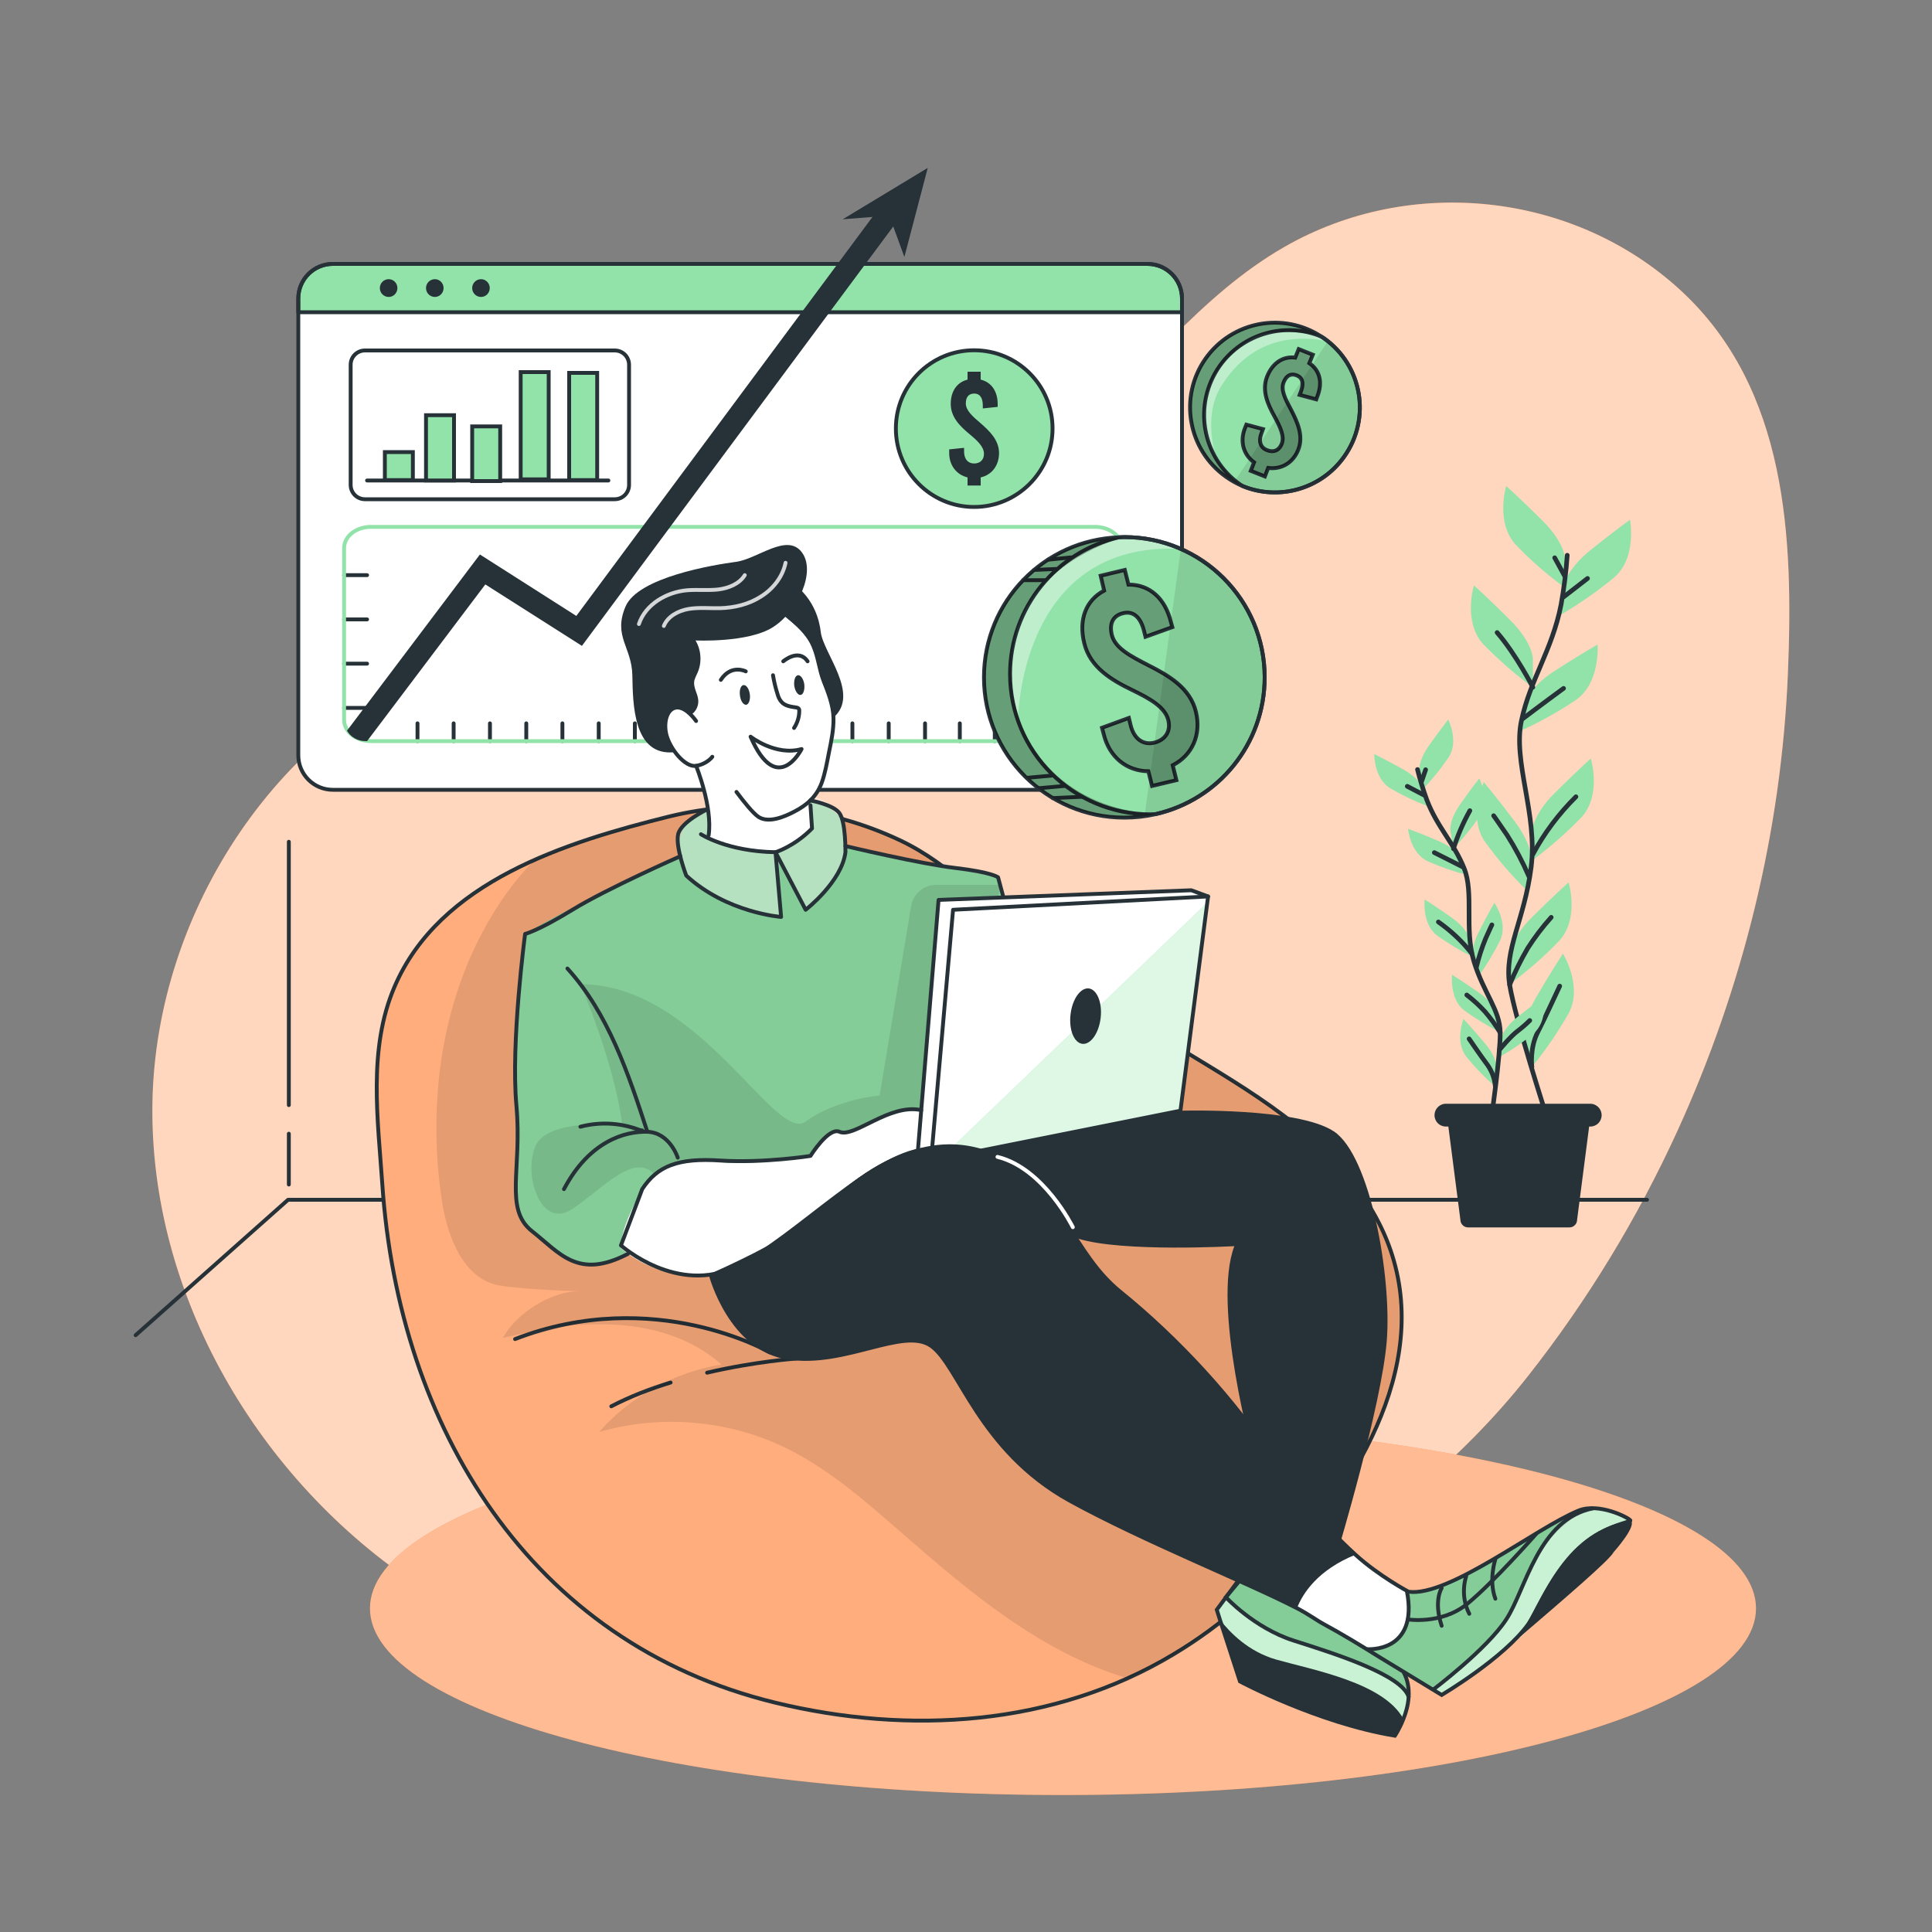 <svg version="1.2" xmlns="http://www.w3.org/2000/svg" viewBox="0 0 1000 1000" width="1000" height="1000">
	<rect x="0" y="0" width="1000" height="1000" fill="#808080" stroke="none"/>
	<title>a-ai</title>
	<style>
		.s0 { fill: #ff7626 } 
		.s1 { opacity: .7;fill: #ffffff } 
		.s2 { opacity: .5;fill: #ffffff } 
		.s3 { fill: #ffffff } 
		.s4 { fill: #92e3a9 } 
		.s5 { fill: none;stroke: #263238;stroke-linecap: round;stroke-linejoin: round;stroke-width: 2 } 
		.s6 { fill: #263238 } 
		.s7 { fill: #92e3a9;stroke: #263238;stroke-miterlimit:10;stroke-width: 2 } 
		.s8 { fill: none;stroke: #92e3a9;stroke-linecap: round;stroke-linejoin: round;stroke-width: 2 } 
		.s9 { fill: none;stroke: #263238;stroke-linecap: round;stroke-linejoin: round;stroke-width: 2.4 } 
		.s10 { opacity: .4;fill: #ffffff } 
		.s11 { fill: none;stroke: #263238;stroke-miterlimit:10;stroke-width: 2 } 
		.s12 { opacity: .3;fill: #000000 } 
		.s13 { opacity: .1;fill: #000000 } 
		.s14 { fill: #ffffff;stroke: #263238;stroke-linecap: round;stroke-linejoin: round;stroke-width: 2 } 
		.s15 { opacity: .8;fill: none;stroke: #ffffff;stroke-linecap: round;stroke-linejoin: round;stroke-width: 2 } 
		.s16 { fill: none;stroke: #ffffff;stroke-linecap: round;stroke-linejoin: round;stroke-width: 2 } 
	</style>
	<g id="Background Simple">
		<g id="&lt;Group&gt;">
			<path id="&lt;Path&gt;" class="s0" d="m665 127.7c-43.6 24.9-74.4 66.9-111.7 100.6-46.1 41.6-103.2 70.9-163.8 84-50 10.8-102.3 11-150.5 27.9-93.9 33-158.3 130.9-160.1 230.4-1.7 99.5 55 195.9 138.3 250.6 28.2 18.5 59.3 32.7 91.9 41.9 61.2 17.2 126.1 16.4 189.3 9.8 109.3-11.3 223.8-73.4 292.6-160.8 30.7-39 56.7-81.8 77.3-126.9 33.9-74.2 53.7-154.9 57.1-236.3 2.9-70.1-0.1-147.6-55.6-198.7-55.3-50.8-139.7-59.8-204.8-22.5z"/>
			<path id="&lt;Path&gt;" class="s1" d="m665 127.7c-43.6 24.9-74.4 66.9-111.7 100.6-46.1 41.6-103.2 70.9-163.8 84-50 10.8-102.3 11-150.5 27.9-93.9 33-158.3 130.9-160.1 230.4-1.7 99.5 55 195.9 138.3 250.6 28.2 18.5 59.3 32.7 91.9 41.9 61.2 17.2 126.1 16.4 189.3 9.8 109.3-11.3 223.8-73.4 292.6-160.8 30.7-39 56.7-81.8 77.3-126.9 33.9-74.2 53.7-154.9 57.1-236.3 2.9-70.1-0.1-147.6-55.6-198.7-55.3-50.8-139.7-59.8-204.8-22.5z"/>
		</g>
	</g>
	<g id="Shadow">
		<g id="&lt;Group&gt;">
			<path id="&lt;Path&gt;" class="s0" d="m908.9 832.5c0 53.3-160.6 96.6-358.7 96.6-198.1 0-358.7-43.3-358.7-96.6 0-53.4 160.6-96.6 358.7-96.6 198.1 0 358.7 43.2 358.7 96.6z"/>
			<path id="&lt;Path&gt;" class="s2" d="m908.9 832.5c0 53.3-160.6 96.6-358.7 96.6-198.1 0-358.7-43.3-358.7-96.6 0-53.4 160.6-96.6 358.7-96.6 198.1 0 358.7 43.2 358.7 96.6z"/>
		</g>
	</g>
	<g id="Window">
		<g id="&lt;Group&gt;">
			<path id="&lt;Path&gt;" class="s3" d="m611.8 154.5v236.4c0 9.9-8 17.9-17.9 17.9h-421.6c-9.9 0-17.9-8-17.9-17.9v-236.4c0-9.9 8-17.9 17.9-17.9h421.6c9.9 0 17.9 8 17.9 17.9z"/>
			<path id="&lt;Path&gt;" class="s4" d="m611.8 154.5v7.1h-457.4v-7.1c0-9.9 8-17.9 17.9-17.9h421.6c9.9 0 17.9 8 17.9 17.9z"/>
			<path id="&lt;Path&gt;" class="s5" d="m611.8 154.5v236.4c0 9.9-8 17.9-17.9 17.9h-421.6c-9.9 0-17.9-8-17.9-17.9v-236.4c0-9.9 8-17.9 17.9-17.9h421.6c9.9 0 17.9 8 17.9 17.9z"/>
			<path id="&lt;Path&gt;" class="s5" d="m611.8 154.5v7.1h-457.4v-7.1c0-9.9 8-17.9 17.9-17.9h421.6c9.9 0 17.9 8 17.9 17.9z"/>
			<path id="&lt;Path&gt;" class="s6" d="m205.7 149.1c0 2.5-2 4.6-4.5 4.6-2.6 0-4.6-2.1-4.6-4.6 0-2.5 2-4.6 4.6-4.6 2.5 0 4.5 2.1 4.5 4.6z"/>
			<path id="&lt;Path&gt;" class="s6" d="m229.6 149.1c0 2.5-2 4.6-4.5 4.6-2.6 0-4.6-2.1-4.6-4.6 0-2.5 2-4.6 4.6-4.6 2.5 0 4.5 2.1 4.5 4.6z"/>
			<path id="&lt;Path&gt;" class="s6" d="m253.5 149.1c0 2.5-2 4.6-4.5 4.6-2.6 0-4.6-2.1-4.6-4.6 0-2.5 2-4.6 4.6-4.6 2.5 0 4.5 2.1 4.5 4.6z"/>
			<g id="&lt;Group&gt;">
				<path id="&lt;Path&gt;" class="s5" d="m318.2 258.4h-129.3c-4.1 0-7.4-3.3-7.4-7.4v-62.2c0-4.1 3.3-7.4 7.4-7.4h129.3c4.1 0 7.4 3.3 7.4 7.4v62.2c0 4.1-3.3 7.4-7.4 7.4z"/>
				<g id="&lt;Group&gt;">
					<path id="&lt;Path&gt;" class="s5" d="m190 248.7h124.9"/>
					<path id="&lt;Path&gt;" class="s7" d="m213.7 248.5h-14.5v-14.5h14.5z"/>
					<path id="&lt;Path&gt;" class="s7" d="m235 248.7h-14.5v-33.8h14.5z"/>
					<path id="&lt;Path&gt;" class="s7" d="m258.9 249h-14.5v-28.3h14.5z"/>
					<path id="&lt;Path&gt;" class="s7" d="m284 248.1h-14.5v-55.5h14.5z"/>
					<path id="&lt;Path&gt;" class="s7" d="m309.1 248.5h-14.5v-55.5h14.5z"/>
				</g>
			</g>
			<g id="&lt;Group&gt;">
				<path id="&lt;Path&gt;" class="s7" d="m544.8 221.8c0 22.4-18.2 40.6-40.6 40.6-22.4 0-40.5-18.2-40.5-40.6 0-22.4 18.1-40.5 40.5-40.5 22.4 0 40.6 18.1 40.6 40.5z"/>
				<g id="&lt;Group&gt;">
					<path id="&lt;Compound Path&gt;" class="s6" d="m507.6 247.1v4.2h-6.8v-4.2c-5.8-1.4-9.5-6.3-9.5-12.6v-1.9l7.7-0.8v1.9c0 3.9 2 6.2 5.2 6.2 3.1 0 5.1-1.9 5.1-5 0-3.7-3.5-6.9-7.6-10.3-4.8-4-9.6-8.7-9.6-15.5 0-6.5 3.1-11.2 8.7-12.6v-4.1h6.8v4.1c5.5 1.3 8.8 6 8.8 12.7v1.4l-7.7 0.8v-1.5c0-4.1-1.6-6.2-4.4-6.2-2.8 0-4.4 1.7-4.4 5.1 0 3.7 3.6 6.8 7.6 10.2 4.7 4.1 9.6 8.8 9.6 15.5 0 6.4-3.7 11.3-9.5 12.6z"/>
				</g>
			</g>
			<g id="&lt;Group&gt;">
				<g id="&lt;Group&gt;">
					<path id="&lt;Path&gt;" class="s5" d="m178.1 297.7h11.9"/>
					<path id="&lt;Path&gt;" class="s5" d="m178.1 320.6h11.9"/>
					<path id="&lt;Path&gt;" class="s5" d="m178.1 343.5h11.9"/>
					<path id="&lt;Path&gt;" class="s5" d="m178.1 366.4h11.9"/>
				</g>
				<g id="&lt;Group&gt;">
					<path id="&lt;Path&gt;" class="s5" d="m216.1 383.6v-9.2"/>
					<path id="&lt;Path&gt;" class="s5" d="m234.8 383.6v-9.2"/>
					<path id="&lt;Path&gt;" class="s5" d="m253.6 383.6v-9.2"/>
					<path id="&lt;Path&gt;" class="s5" d="m272.4 383.6v-9.2"/>
					<path id="&lt;Path&gt;" class="s5" d="m291.1 383.6v-9.2"/>
					<path id="&lt;Path&gt;" class="s5" d="m309.9 383.6v-9.2"/>
					<path id="&lt;Path&gt;" class="s5" d="m328.6 383.6v-9.2"/>
					<path id="&lt;Path&gt;" class="s5" d="m347.4 383.6v-9.2"/>
					<path id="&lt;Path&gt;" class="s5" d="m366.2 383.6v-9.2"/>
					<path id="&lt;Path&gt;" class="s5" d="m384.9 383.6v-9.2"/>
					<path id="&lt;Path&gt;" class="s5" d="m403.7 383.6v-9.2"/>
					<path id="&lt;Path&gt;" class="s5" d="m422.5 383.6v-9.2"/>
					<path id="&lt;Path&gt;" class="s5" d="m441.2 383.6v-9.2"/>
					<path id="&lt;Path&gt;" class="s5" d="m460 383.6v-9.2"/>
					<path id="&lt;Path&gt;" class="s5" d="m478.8 383.6v-9.2"/>
					<path id="&lt;Path&gt;" class="s5" d="m496.8 383.6v-9.2"/>
					<path id="&lt;Path&gt;" class="s5" d="m514.9 383.6v-9.2"/>
					<path id="&lt;Path&gt;" class="s5" d="m532.9 383.6v-9.2"/>
				</g>
				<path id="&lt;Path&gt;" class="s8" d="m580.7 283.7v88.9c0 6.1-6.2 11-13.9 11h-374.8c-5.1 0-9.6-2.1-12-5.4-1.2-1.6-1.9-3.5-1.9-5.6v-88.9c0-6.1 6.2-11 13.9-11h374.8c7.7 0 13.9 4.9 13.9 11z"/>
				<g id="&lt;Group&gt;">
					<g id="&lt;Group&gt;">
						<path id="&lt;Path&gt;" class="s6" d="m466.6 111.5l-119.7 161.2-45.7 61.6-50-31.8-61.2 81.1h-0.9c-4 0-7.6-2.1-9.5-5.4l68.8-91.2 49.9 31.8 34.2-46.1 124.8-168.1z"/>
					</g>
					<path id="&lt;Path&gt;" class="s6" d="m436.2 113.5l44-26.6-12.1 46.1-7.8-21.4z"/>
				</g>
			</g>
		</g>
	</g>
	<g id="Floor">
		<g id="&lt;Group&gt;">
			<g id="&lt;Group&gt;">
				<path id="&lt;Path&gt;" class="s5" d="m852.5 621h-703.4l-78.9 70.1"/>
				<g id="&lt;Group&gt;">
					<path id="&lt;Path&gt;" class="s5" d="m149.5 572v-136.3"/>
					<path id="&lt;Path&gt;" class="s5" d="m149.5 613.1v-26.3"/>
				</g>
			</g>
			<g id="freepik--Plants--inject-120">
				<path id="&lt;Path&gt;" class="s4" d="m810.1 289.4c0 0 0-8.2-11.5-19.7-11.6-11.6-19-18.1-19-18.1 0 0-5.7 18.9 5 30.4 7.8 8.2 16.4 15.6 25.5 22.3z"/>
				<path id="&lt;Path&gt;" class="s4" d="m793.4 340.9c0 0 0-8.2-11.6-19.8-11.5-11.5-18.9-18.1-18.9-18.1 0 0-5.8 18.9 4.9 30.5 7.9 8.1 16.5 15.6 25.6 22.3z"/>
				<path id="&lt;Path&gt;" class="s4" d="m809.4 303.5c0 0 0.9-8.2 13.5-18.5 12.7-10.2 20.8-16 20.8-16 0 0 3.7 19.5-8.1 29.8-8.7 7.2-18 13.7-27.8 19.4z"/>
				<path id="&lt;Path&gt;" class="s4" d="m789.2 364.2c0 0 1.7-8 15.4-16.9 13.7-8.8 22.3-13.7 22.3-13.7 0 0 1.6 19.7-11.2 28.7-9.4 6.3-19.3 11.8-29.6 16.4z"/>
				<path id="&lt;Path&gt;" class="s4" d="m793 430.5c0 0 0-8.3 11.5-19.8 11.5-11.5 18.9-18.1 18.9-18.1 0 0 5.8 18.9-4.9 30.5-7.9 8.1-16.4 15.6-25.5 22.3z"/>
				<path id="&lt;Path&gt;" class="s4" d="m792.8 446.6c0 0 1.1-8.1-8.6-21.2-9.8-13-16.2-20.6-16.2-20.6 0 0-8.4 17.9 0.6 30.9 6.6 9.1 14 17.7 22.1 25.6z"/>
				<path id="&lt;Path&gt;" class="s4" d="m781.4 494.5c0 0 0-8.2 11.5-19.7 11.6-11.5 19-18.1 19-18.1 0 0 5.8 18.9-5 30.4-7.8 8.2-16.4 15.6-25.5 22.3z"/>
				<path id="&lt;Path&gt;" class="s4" d="m789.1 538c0 0-2.1-8 6.2-22.1 8.2-14.1 13.7-22.3 13.7-22.3 0 0 10.4 16.9 3 30.8-5.6 9.8-12 19.2-19.1 27.9z"/>
				<path id="&lt;Path&gt;" class="s9" d="m811.2 287.4q-0.9 12.9-3.2 25.6c-4.6 23.5-16 38.7-20.5 60-4.6 21.2 8.5 48.7 5 76-3.5 27.3-14.1 42.5-11.1 60.8 3 18.2 19 67.6 19 67.6"/>
				<path id="&lt;Path&gt;" class="s9" d="m809.3 309l12.4-9.6"/>
				<path id="&lt;Path&gt;" class="s9" d="m809.8 298l-5.1-9.3"/>
				<path id="&lt;Path&gt;" class="s9" d="m788.2 372c0 0 10.4-7.9 21.1-15.7"/>
				<path id="&lt;Path&gt;" class="s9" d="m793.4 355.7c0 0-8.7-17-18.5-28.3"/>
				<path id="&lt;Path&gt;" class="s9" d="m793.4 442.2c5.9-11 13.4-21 22.3-29.8"/>
				<path id="&lt;Path&gt;" class="s9" d="m791.4 453.7c-3.2-7.4-7-14.6-11.3-21.4-6.1-8.9-7-10.1-7-10.1"/>
				<path id="&lt;Path&gt;" class="s9" d="m781.4 509.7q4-9.8 9.4-19c3.6-5.6 7.6-10.9 12.1-15.9"/>
				<path id="&lt;Path&gt;" class="s9" d="m792.9 552.3c0 0-1.3-9.8 3.1-18.2 4.3-8.4 9.2-19.4 11.3-23.7"/>
				<path id="&lt;Path&gt;" class="s4" d="m734.6 399.5c0 0-0.9-5.2 5.1-13.7 6-8.4 9.9-13.4 9.9-13.4 0 0 5.7 11.2 0.2 19.6-4.1 6-8.6 11.6-13.6 16.8z"/>
				<path id="&lt;Path&gt;" class="s4" d="m750.7 429.9c0 0-0.9-5.1 5.1-13.6 5.9-8.5 9.9-13.4 9.9-13.4 0 0 5.6 11.2 0.2 19.6-4.1 6-8.6 11.5-13.6 16.7z"/>
				<path id="&lt;Path&gt;" class="s4" d="m736.6 408.2c0 0-1.4-5-10.5-10.1-9.1-5-14.8-7.8-14.8-7.8 0 0-0.2 12.6 8.4 17.8 6.2 3.6 12.7 6.7 19.5 9.2z"/>
				<path id="&lt;Path&gt;" class="s4" d="m755.9 444.1c0 0-2-4.9-11.6-8.9-9.5-4.1-15.5-6.2-15.5-6.2 0 0 1.1 12.5 10.2 16.8 6.6 2.9 13.4 5.3 20.4 7.1z"/>
				<path id="&lt;Path&gt;" class="s4" d="m760.7 486.1c0 0-0.9-5.2-9.4-11.2-8.5-6-13.9-9.3-13.9-9.3 0 0-1.5 12.5 6.4 18.6 5.9 4.2 12 7.9 18.5 11.1z"/>
				<path id="&lt;Path&gt;" class="s4" d="m762.5 496.2c0 0-1.6-5 3.1-14.2 4.7-9.3 7.9-14.7 7.9-14.7 0 0 7.2 10.3 3 19.4-3.2 6.4-6.9 12.6-11.1 18.5z"/>
				<path id="&lt;Path&gt;" class="s4" d="m777 537.8c0 0 0.6-5.2 8.7-11.6 8.2-6.5 13.3-10.1 13.3-10.1 0 0 2.3 12.4-5.3 18.9-5.6 4.6-11.5 8.7-17.8 12.2z"/>
				<path id="&lt;Path&gt;" class="s4" d="m774.9 525c0 0-0.9-5.2-9.4-11.2-8.5-5.9-13.9-9.3-13.9-9.3 0 0-1.5 12.6 6.4 18.6 5.9 4.2 12 8 18.5 11.2z"/>
				<path id="&lt;Path&gt;" class="s4" d="m774.7 553.1c0 0 0.5-5.3-6.2-13.2-6.7-7.9-11-12.5-11-12.5 0 0-4.7 11.7 1.5 19.6 4.5 5.5 9.5 10.7 15 15.5z"/>
				<path id="&lt;Path&gt;" class="s9" d="m733.7 398.3q2 8 4.8 15.7c5.4 14.2 14.2 22.5 19.3 35.4 5.2 12.8 0 31.4 5.1 48.2 5.1 16.7 13.5 25.1 13.6 36.9 0.1 11.8-4.6 44.5-4.6 44.5"/>
				<path id="&lt;Path&gt;" class="s9" d="m737.2 411.6l-8.8-4.6"/>
				<path id="&lt;Path&gt;" class="s9" d="m735.7 404.8l2.2-6.4"/>
				<path id="&lt;Path&gt;" class="s9" d="m757.3 448.8c0 0-7.4-3.7-14.9-7.5"/>
				<path id="&lt;Path&gt;" class="s9" d="m752.3 439.3c2.2-6.9 5-13.5 8.5-19.7"/>
				<path id="&lt;Path&gt;" class="s9" d="m761.7 493.4c-4.9-6.2-10.7-11.6-17.2-16.2"/>
				<path id="&lt;Path&gt;" class="s9" d="m764.2 500.5q1.8-7.5 4.7-14.6c2.8-6.3 3.3-7.2 3.3-7.2"/>
				<path id="&lt;Path&gt;" class="s9" d="m776.1 543.4c0 0 5.9-7.2 9.5-9.8q3.3-2.5 6.2-5.4"/>
				<path id="&lt;Path&gt;" class="s9" d="m776.5 534.5q-3.5-5.8-7.9-10.9-4.3-4.7-9.4-8.6"/>
				<path id="&lt;Path&gt;" class="s9" d="m774 562.5c-0.3-4-1.7-7.9-4-11.2-3.6-4.8-7.9-11.1-9.6-13.6"/>
				<path id="&lt;Path&gt;" class="s6" d="m812.4 635.3h-52.6c-2.1 0-3.9-1.8-3.9-3.9l-7.5-58.1h75.4l-7.5 58.1c0 2.1-1.8 3.9-3.9 3.9z"/>
				<path id="&lt;Path&gt;" class="s6" d="m823.1 583.1h-74.7c-3.3 0-5.9-2.6-5.9-5.9 0-3.2 2.6-5.9 5.9-5.9q0 0 0 0h74.7c3.3 0 5.9 2.7 5.9 5.9q0 0 0 0c0 3.3-2.6 5.9-5.9 5.9z"/>
			</g>
		</g>
	</g>
	<g id="Coins">
		<g id="&lt;Group&gt;">
			<g id="&lt;Group&gt;">
				<path id="&lt;Path&gt;" class="s4" d="m654.6 350.6c0 34.5-24 63.4-56.3 70.8 0 0-0.1 0-0.2 0q-2.8 0.7-5.7 1.1-5.1 0.7-10.4 0.7c-40.1 0-72.7-32.5-72.7-72.6 0-39.2 31.1-71.2 70-72.5q1-0.1 2-0.1 0.4 0 0.7 0 0.3 0 0.7 0c10.1 0.1 19.7 2.3 28.5 6.1 25.5 11.2 43.4 36.8 43.4 66.5z"/>
				<path id="&lt;Path&gt;" class="s10" d="m611.2 284.1c-83.9-4.3-84.3 88.8-84.3 88.8 0 0-12.8-30.4 8.1-64.1 11.7-18.8 32-27.1 47.7-30.8 10.1 0.1 19.7 2.3 28.5 6.1z"/>
				<path id="&lt;Path&gt;" class="s5" d="m654.6 350.6c0 34.6-24.1 63.5-56.5 70.8-5.2 1.2-10.6 1.8-16.1 1.8-40.1 0-72.7-32.5-72.7-72.6 0-39.2 31.1-71.2 70-72.5q1.3-0.1 2.7-0.1c40.1 0 72.6 32.5 72.6 72.6z"/>
				<path id="&lt;Path&gt;" class="s5" d="m654.6 350.6c0 34.6-24.1 63.5-56.5 70.8q-1.3 0.1-2.7 0.1c-40.1 0-72.6-32.5-72.6-72.6 0-34.6 24.2-63.5 56.5-70.8q1.3-0.1 2.7-0.1c40.1 0 72.6 32.5 72.6 72.6z"/>
				<g id="&lt;Group&gt;">
					<path id="&lt;Compound Path&gt;" class="s11" d="m607 396.1l1.9 7.7-12.6 3-1.9-7.6c-11.2-0.1-20.2-7.3-23.1-19.1l-0.9-3.4 13.9-5.1 0.9 3.7c1.7 7.1 6.4 10.5 12.3 9.1 5.8-1.5 8.6-6 7.2-11.7-1.7-6.8-9.6-11.1-18.6-15.5-10.8-5.2-21.9-11.8-24.9-24.3-3-12.1 0.8-22.2 10.3-27.2l-1.8-7.7 12.5-3 1.9 7.6c10.9-0.1 19 7.1 22 19.5l0.7 2.5-13.9 5-0.7-2.8c-1.8-7.5-5.7-10.7-10.9-9.4-5.1 1.2-7.3 5.2-5.8 11.3 1.7 6.8 9.7 10.9 18.6 15.5 10.7 5.4 21.9 11.8 24.9 24.2 2.9 11.9-1.9 22.5-12 27.7z"/>
					<path id="&lt;Compound Path&gt;" class="s12" d="m607 396.1l1.9 7.7-12.6 3-1.9-7.6c-11.2-0.1-20.2-7.3-23.1-19.1l-0.9-3.4 13.9-5.1 0.9 3.7c1.7 7.1 6.4 10.5 12.3 9.1 5.8-1.5 8.6-6 7.2-11.7-1.7-6.8-9.6-11.1-18.6-15.5-10.8-5.2-21.9-11.8-24.9-24.3-3-12.1 0.8-22.2 10.3-27.2l-1.8-7.7 12.5-3 1.9 7.6c10.9-0.1 19 7.1 22 19.5l0.7 2.5-13.9 5-0.7-2.8c-1.8-7.5-5.7-10.7-10.9-9.4-5.1 1.2-7.3 5.2-5.8 11.3 1.7 6.8 9.7 10.9 18.6 15.5 10.7 5.4 21.9 11.8 24.9 24.2 2.9 11.9-1.9 22.5-12 27.7z"/>
				</g>
				<path id="&lt;Path&gt;" class="s5" d="m544.9 413.1l15.3-0.7"/>
				<path id="&lt;Path&gt;" class="s5" d="m537.5 408l13.4-1.2"/>
				<path id="&lt;Path&gt;" class="s5" d="m531.5 402.6l13.4-1.2"/>
				<path id="&lt;Path&gt;" class="s5" d="m529.6 300.3h11.5"/>
				<path id="&lt;Path&gt;" class="s5" d="m535.3 295l11.4-0.5"/>
				<path id="&lt;Path&gt;" class="s5" d="m542.5 289.7l12-1.2"/>
				<path id="&lt;Path&gt;" class="s12" d="m598.3 421.4c0 0-0.1 0-0.2 0-5.2 1.2-10.6 1.8-16.1 1.8-40.1 0-72.7-32.5-72.7-72.6 0-39.2 31.1-71.2 70-72.5q1-0.1 2-0.1c-17.7 5.6-47.4 19.9-55.3 49.6-11.3 42.2 14.1 90.2 72.3 93.8z"/>
				<path id="&lt;Path&gt;" class="s13" d="m654.6 350.6c0 34.5-24 63.4-56.3 70.8 0 0-0.1 0-0.2 0q-2.8 0.7-5.7 1.1l18.8-138.4c25.5 11.2 43.4 36.8 43.4 66.5z"/>
			</g>
			<g id="&lt;Group&gt;">
				<path id="&lt;Path&gt;" class="s4" d="m695.8 236.3c-12.1 17.1-34.1 22.9-52.6 15.3-0.1-0.1-0.2-0.1-0.3-0.1q-2-0.9-4.1-2-2.2-1.2-4.2-2.7c-19.8-14-24.5-41.4-10.5-61.2 13.4-19.1 39.3-24.1 58.9-12q0.5 0.3 0.9 0.6 0.7 0.4 1.4 0.9 1 0.7 2 1.5c18.1 14.3 22 40.6 8.5 59.7z"/>
				<path id="&lt;Path&gt;" class="s10" d="m629.5 236.9c0 0-7.2-21.1 2.4-36.7 12-19.5 30.4-28.4 55.4-23.6 0 0-13.6-9.2-36.3-2.7-22.7 6.5-34.9 37.8-21.5 63z"/>
				<path id="&lt;Path&gt;" class="s5" d="m695.8 236.3c-12.1 17.1-34.1 22.9-52.6 15.3q-4.5-1.9-8.6-4.8c-19.8-14-24.6-41.4-10.6-61.2 13.7-19.4 40.3-24.3 59.9-11.4q0.7 0.4 1.4 0.9c19.8 14 24.5 41.4 10.5 61.2z"/>
				<path id="&lt;Path&gt;" class="s5" d="m695.8 236.3c-12.1 17.1-34.1 22.9-52.6 15.3q-0.7-0.5-1.4-0.9c-19.8-14-24.5-41.4-10.5-61.3 12.1-17 34.1-22.9 52.6-15.2q0.7 0.4 1.4 0.9c19.8 14 24.5 41.4 10.5 61.2z"/>
				<g id="&lt;Group&gt;">
					<path id="&lt;Compound Path&gt;" class="s11" d="m656.4 242.2l-1.7 4.4-7.3-2.9 1.7-4.4c-5.5-4-7.4-10.7-4.8-17.5l0.8-2 8.6 2.3-0.8 2.2c-1.6 4.1-0.5 7.4 2.9 8.7 3.4 1.4 6.3 0.1 7.6-3.2 1.6-4-0.8-8.8-3.7-14.2-3.5-6.3-6.7-13.4-3.9-20.6 2.8-7.1 8.2-10.7 14.6-9.9l1.8-4.4 7.3 2.9-1.8 4.4c5.5 3.7 7 10.1 4.1 17.3l-0.5 1.4-8.6-2.3 0.6-1.6c1.7-4.4 0.9-7.3-2.1-8.5-3-1.2-5.4 0-6.8 3.6-1.6 3.9 0.9 8.7 3.8 14.1 3.3 6.4 6.6 13.5 3.8 20.7-2.7 6.9-8.8 10.4-15.6 9.5z"/>
					<path id="&lt;Compound Path&gt;" class="s12" d="m656.4 242.2l-1.7 4.4-7.3-2.9 1.7-4.4c-5.5-4-7.4-10.7-4.8-17.5l0.8-2 8.6 2.3-0.8 2.2c-1.6 4.1-0.5 7.4 2.9 8.7 3.4 1.4 6.3 0.1 7.6-3.2 1.6-4-0.8-8.8-3.7-14.2-3.5-6.3-6.7-13.4-3.9-20.6 2.8-7.1 8.2-10.7 14.6-9.9l1.8-4.4 7.3 2.9-1.8 4.4c5.5 3.7 7 10.1 4.1 17.3l-0.5 1.4-8.6-2.3 0.6-1.6c1.7-4.4 0.9-7.3-2.1-8.5-3-1.2-5.4 0-6.8 3.6-1.6 3.9 0.9 8.7 3.8 14.1 3.3 6.4 6.6 13.5 3.8 20.7-2.7 6.9-8.8 10.4-15.6 9.5z"/>
				</g>
				<path id="&lt;Path&gt;" class="s12" d="m683 173.6c-12.1-2.2-27.2-3.3-35.4 1.9-15.1 9.7-24.5 21.9-24.3 41.6 0.1 19.7 18.5 33.6 18.5 33.6l1.1 0.8c-2.9-1.2-5.7-2.8-8.3-4.7-19.8-14-24.5-41.4-10.5-61.2 13.4-19.1 39.3-24.1 58.9-12z"/>
				<path id="&lt;Path&gt;" class="s13" d="m695.8 236.3c-12.1 17.1-34.1 22.9-52.6 15.3-0.1-0.1-0.2-0.1-0.3-0.1q-2-0.9-4.1-2l48.5-72.9c18.1 14.3 22 40.6 8.5 59.7z"/>
			</g>
		</g>
	</g>
	<g id="Character">
		<g id="&lt;Group&gt;">
			<g id="&lt;Group&gt;">
				<g id="&lt;Group&gt;">
					<path id="&lt;Path&gt;" class="s0" d="m673.2 799.5c-18.8 22.3-40.8 41.7-65.7 56.7q-11.7 7-24 12.5c-56.8 25.6-121.6 27.2-182.2 12.6-127.3-30.9-194.9-143.3-203.4-268.1-2.3-33.7-7.5-70.1 6.2-102.2 13.5-31.8 41.2-52 72.5-65.8 22.7-10.1 47.2-16.9 69.4-22.5 40.5-10 82.6-5.4 120.2 12.4 26.2 12.5 44.8 34 66.8 52.2q3.5 2.9 7.1 5.8c22.2 17.9 45.6 34.3 70 49.2 37 22.6 74.9 43.9 98.6 81.8 37.7 60.4 5.9 126.2-35.5 175.4z"/>
					<path id="&lt;Path&gt;" class="s10" d="m673.2 799.5c-18.8 22.3-40.8 41.7-65.7 56.7q-11.7 7-24 12.5c-56.8 25.6-121.6 27.2-182.2 12.6-127.3-30.9-194.9-143.3-203.4-268.1-2.3-33.7-7.5-70.1 6.2-102.2 13.5-31.8 41.2-52 72.5-65.8 22.7-10.1 47.2-16.9 69.4-22.5 40.5-10 82.6-5.4 120.2 12.4 26.2 12.5 44.8 34 66.8 52.2q3.5 2.9 7.1 5.8c22.2 17.9 45.6 34.3 70 49.2 37 22.6 74.9 43.9 98.6 81.8 37.7 60.4 5.9 126.2-35.5 175.4z"/>
					<path id="&lt;Path&gt;" class="s11" d="m540.1 493.1q-3.6-2.9-7.1-5.8c-22-18.2-40.6-39.7-66.8-52.2-37.6-17.8-79.7-22.4-120.2-12.4-52.9 13.2-118.6 33.4-141.9 88.3-13.7 32.1-8.5 68.5-6.2 102.2 8.5 124.8 76.1 237.2 203.4 268.1 69.3 16.8 144.1 12.2 206.2-25.1 24.9-14.9 46.9-34.5 65.7-56.7 41.4-49.2 73.2-115 35.5-175.4-23.6-37.9-61.5-59.2-98.6-81.8-24.4-14.9-47.8-31.3-70-49.2z"/>
					<path id="&lt;Path&gt;" class="s5" d="m347.1 715.6c-10.5 3.2-21.1 7.3-30.7 12.3"/>
					<path id="&lt;Path&gt;" class="s5" d="m412.1 703.2c0 0-20.8 1.4-46.1 7.3"/>
					<path id="&lt;Path&gt;" class="s5" d="m398.5 700c0 0-59.8-34.8-131.9-6.9"/>
				</g>
				<path id="&lt;Path&gt;" class="s13" d="m673.2 799.5c-18.8 22.3-40.8 41.7-65.7 56.7q-11.7 7-24 12.5c-6.5-2-12.9-4.3-19.2-7-37.3-16-68.6-43-99.2-69.7-18.5-16.1-37.2-32.4-59.3-43-29.5-14.1-64.3-16.9-95.7-7.8 16.2-18.5 39-31 63.3-34.9-15.8-14.3-37.8-20.4-59.2-20.8-21.3-0.4-33.1 2.3-53.9 7 6.9-12.9 25.5-24.5 40.1-24.2-14.6-0.3-31.3-1.3-41.6-2.9-18.8-3-27.3-25.2-30.1-44.1-7.8-52 0.1-107.4 28.5-151.6 5.9-9.3 12.4-17.4 19.4-24.5 22.7-10.1 47.2-16.9 69.4-22.5 40.5-10 82.6-5.4 120.2 12.4 26.2 12.5 44.8 34 66.8 52.2q3.5 2.9 7.1 5.8c22.2 17.9 45.6 34.3 70 49.2 37 22.6 74.9 43.9 98.6 81.8 37.7 60.4 5.9 126.2-35.5 175.4z"/>
			</g>
			<path id="&lt;Path&gt;" class="s3" d="m693.9 798c0 0 16.8 14.2 35.2 25.9 23.7 1.6 13.1 30.4 13.1 30.4l-20.4 13.1c0 0-34.8-27.7-53.7-36.6-19-9 25.8-32.8 25.8-32.8z"/>
			<g id="&lt;Group&gt;">
				<path id="&lt;Path&gt;" class="s12" d="m525 495.4c0 0-3.2-32.3-8.4-41.3l-79-16.2v-6.1c0 0 1.8-10.6-15.8-17.3-17.6-6.6-54.3 2-63.7 9.2-9.5 7.1-6 19.5-6 19.5 0 0-31.8 16.1-46.1 22.2-14.3 6.1-34.2 18-34.2 18 0 0-6.5 74.2-5.2 91.4 1.3 17.2-1 33.4 0.5 42.9 1.4 9.6 2.6 15 12.6 23.1 10 8.1 19.1 20.1 45.3 8.2l-3.6-2.9 172.6-58z"/>
				<path id="&lt;Path&gt;" class="s4" d="m525 495.4c0 0-3.2-32.3-8.4-41.3l-79-16.2v-6.1c0 0 1.8-10.6-15.8-17.3-17.6-6.6-54.3 2-63.7 9.2-9.5 7.1-6 19.5-6 19.5 0 0-31.8 16.1-46.1 22.2-14.3 6.1-34.2 18-34.2 18 0 0-6.5 74.2-5.2 91.4 1.3 17.2-1 33.4 0.5 42.9 1.4 9.6 2.6 15 12.6 23.1 10 8.1 19.1 20.1 45.3 8.2l-3.6-2.9 172.6-58z"/>
				<path id="&lt;Path&gt;" class="s13" d="m525 495.4c0 0-3.2-32.3-8.4-41.3l-79-16.2v-6.1c0 0 1.8-10.6-15.8-17.3-17.6-6.6-54.3 2-63.7 9.2-9.5 7.1-6 19.5-6 19.5 0 0-31.8 16.1-46.1 22.2-14.3 6.1-34.2 18-34.2 18 0 0-6.5 74.2-5.2 91.4 1.3 17.2-1 33.4 0.5 42.9 1.4 9.6 2.6 15 12.6 23.1 10 8.1 19.1 20.1 45.3 8.2l-3.6-2.9 172.6-58z"/>
				<path id="&lt;Path&gt;" class="s13" d="m517.6 458h-33c-6.5 0-11.9 4.6-13 10.9l-16.3 98.1c0 0-22.4 1.9-38.3 13.5-15.8 11.6-54.9-71.1-116.6-71.1 0 0 17.7 40.6 21.7 73 0 0-38.6-4.2-45 10.9-6.4 15.1 2.9 43.4 19.2 32.4 16.3-10.9 31.6-29.3 42.6-17.8 11 11.5 59.6 17.8 59.6 17.8l74.9-37.6 29.1-13.7z"/>
				<path id="&lt;Path&gt;" class="s10" d="m412.7 409.4c0 0 18.8 5.2 21.8 11.5 3 6.3 2.7 22.3 2.7 22.3 0 0-5.1 14.1-20.2 27.7l-14-27.7 1.3 31.4c0 0-26.6-4.4-37.8-12.9-11.3-8.5-11.3-8.5-11.3-8.5 0 0-4.9-15.9-4.2-21.4 0.7-5.4 21-16.4 21-16.4z"/>
				<path id="&lt;Path&gt;" class="s4" d="m725.2 894.8c-0.5-1.1 7.7-15.6 1.2-30.4-6.4-14.8-16.7-9.1-16.7-9.1 0 0-29.2-18.6-41.5-24.5-12.2-5.8-25.5-15.1-25.5-15.1l-12.9 17.5 12 37.1z"/>
				<path id="&lt;Path&gt;" class="s4" d="m708.7 854.4l37.5 22.9c0 0 26.4-16.9 39-28.6 12.6-11.6 40.7-36.5 40.7-36.5l18-24.2c0 0-12.5-15.5-33.3-3.1-26.9 16.1-59.7 39.3-81.5 39 0 0 4.3 26.9-20.4 30.5z"/>
				<path id="&lt;Path&gt;" class="s3" d="m406.3 312.5c0 0 17.1 25.7 20.2 34.1 3.1 8.3 5.6 20.6 4.9 26.6-0.6 5.9-6.8 37.7-10 38.7l-3 3.4 1.9 13.5c0 0-13.3 23-52.5 6.1 0 0-1.5-26.9-6.3-35.3-4.7-8.5-11.9 1.6-19-22.8-7.1-24.4 15.6-49.9 15.6-49.9z"/>
				<path id="&lt;Path&gt;" class="s2" d="m827.7 780.4c0 0-19.3 3.4-25.6 14.8-6.3 11.4-18.3 32.7-22.4 42.9-4.1 10.3-38 35.1-38 35.1l4.5 4.1c0 0 27.6-17 44.3-33.2 16.6-16.3 53.4-57.1 53.4-57.1 0 0-2.7-2.6-16.2-6.6z"/>
				<path id="&lt;Path&gt;" class="s2" d="m634.5 826.7l-4.7 6.5 14.6 30.4 80.8 29 3.7-11.8c0 0 1.3-12-27.1-21.1-28.3-9.1-45.6-15.2-53.7-21.4-8-6.3-13.6-11.6-13.6-11.6z"/>
				<path id="&lt;Path&gt;" class="s3" d="m368 600.7c0 0-24.7-3.8-36.3 16.5-11.5 20.2-10.3 28.9-10.3 28.9 0 0 16.3 14.9 38.8 14.1 22.4-0.7 55.1-26.6 65.8-35 10.7-8.4 37.5-32.4 55.9-27.4l2-17.3c0 0-1.8-7.8-17.5-5.7-15.7 2.1-21.8 11-26.9 11-5 0-9.8-4.8-20 12.5 0 0-35.7 6.3-51.5 2.4z"/>
				<path id="&lt;Path&gt;" class="s5" d="m400.1 349.5q0.8 4.9 2.3 9.6c0.4 1.5 1 3 2.1 4.2 1.8 2.1 4.9 2.5 7.7 2.9 0.4 0.1 0.9 0.2 1.2 0.6 0.3 0.3 0.3 0.7 0.3 1.2 0 3.1-1 6.2-2.7 8.8"/>
				<path id="&lt;Path&gt;" class="s13" d="m651.1 806.1l-16.6 20.6c0 0 18.2 16.9 37.1 23.1 18.8 6.2 51.8 18 57.3 27.1l-2.1-10.9c0 0-51.6-31.6-63.4-39.2-11.9-7.5-12.3-20.7-12.3-20.7z"/>
				<path id="&lt;Path&gt;" class="s13" d="m708.7 854.4l33 18.8c0 0 16.2-11.1 24.3-19.4 8-8.3 17.8-17.4 23.9-35.8 8.4-25.4 32.4-37.6 32.4-37.6 0 0-33.4 15.8-50.8 28.1-17.4 12.3-34.3 17.5-44.1 16.6 0 0 7.9 25-18.7 29.3z"/>
				<path id="&lt;Path&gt;" class="s14" d="m388.5 381.3c0 0 13 10.2 26.4 6.4 0 0-12.7 25.2-26.4-6.4z"/>
				<path id="&lt;Path&gt;" class="s6" d="m388.1 359.3c0.4 2.8-0.5 5.3-1.9 5.5-1.4 0.1-2.9-2-3.2-4.8-0.4-2.8 0.4-5.2 1.8-5.4 1.5-0.2 2.9 1.9 3.3 4.7z"/>
				<path id="&lt;Path&gt;" class="s6" d="m416.3 354.2c0.3 2.9-0.5 5.3-1.9 5.5-1.4 0.2-2.9-2-3.3-4.8-0.3-2.8 0.5-5.2 1.9-5.4 1.4-0.2 2.9 1.9 3.3 4.7z"/>
				<path id="&lt;Path&gt;" class="s5" d="m386 347.5c0 0-7.5-3.9-12.9 4.4"/>
				<path id="&lt;Path&gt;" class="s5" d="m405.4 342.3c0 0 8-6.9 12.6 0"/>
				<path id="&lt;Path&gt;" class="s5" d="m360.3 373.2c0 0-4.8-7.2-9.9-7-5.1 0.3-7.2 7.5-5.4 14.4 1.9 7 9.5 16.7 15.3 15.8 5.8-1 8.4-4.7 8.4-4.7"/>
				<path id="&lt;Path&gt;" class="s5" d="m406.9 318.3c5.5 4.5 11.3 9.4 14.1 16.1 2.5 5.7 3 12 5.2 17.8 2.4 6.1 5 12.5 5.2 19.2 0.2 6.1-1.2 12.5-2.4 18.4-1 5.1-1.9 10.4-3.7 15.4-2.7 7.2-7.7 11.6-14.4 15-4.8 2.5-12.9 6-18.2 2.7-3-2-7.6-7.8-11.5-13"/>
				<path id="&lt;Path&gt;" class="s5" d="m360.3 396.4c0 0 8.6 21.1 6.5 35.9"/>
				<path id="&lt;Path&gt;" class="s6" d="m358.1 369.7c2.3-1.7 3.6-4.6 3.3-7.5-0.3-3.2-2.5-6.2-2.1-9.4 0.2-1.6 1.1-3 1.7-4.5 2.4-5.3 2-11.8-1-16.8 0 0 27.3 1.3 40.1-6.9 12.8-8.1 22.6-28.9 14.8-38.9-7.7-9.9-22.8 3.6-33.9 5.1-11.2 1.5-51 7.9-57.3 23.3-6.4 15.3 3.3 20.8 3.6 35.4 0.3 14.6 0.3 42.3 22.1 39.8 0 0-8.1-10.6-2.5-21.5 3.9-4.6 11.2 1.9 11.2 1.9z"/>
				<path id="&lt;Path&gt;" class="s6" d="m411.7 303c0 0 11.2 7.5 13.1 24 1.2 11 20.6 32.3 6.6 44.4 0 0-3.2-12.9-5.2-19.2-1.9-6.4-4.3-18-7.6-22.1-3.2-4-20.3-17.9-20.3-17.9z"/>
				<path id="&lt;Path&gt;" class="s5" d="m362.8 431.8c0 0 13.5 8.9 38.6 9.3l2.9 33.5c0 0-28.2-2.1-49.1-21.4 0 0-5.7-14.9-4.2-21.4 1.5-6.4 14.9-12.8 14.9-12.8"/>
				<path id="&lt;Path&gt;" class="s5" d="m419.5 416.8l0.8 12c-9.1 9.3-18.9 12.3-18.9 12.3l15.6 29.8c0 0 18.7-14.5 20.6-29.8 0 0 0.2-15.7-3.1-20.2-3.2-4.5-15.1-6.6-15.1-6.6"/>
				<path id="&lt;Path&gt;" class="s15" d="m343.6 324c2-5 7.5-7.9 12.8-8.8 5.4-0.9 10.8-0.3 16.2-0.4 7.5-0.2 15-2 21.2-6 6.3-3.9 11.3-10.2 12.8-17.5"/>
				<path id="&lt;Path&gt;" class="s15" d="m330.7 323c3.4-10.2 14.3-16.6 25.1-17.5 5.4-0.4 10.8 0.2 16.1-0.4 5.3-0.7 10.8-2.9 13.6-7.4"/>
				<path id="&lt;Path&gt;" class="s5" d="m325 649c-25.9 13.5-35.2-0.4-49.7-11.8-14.5-11.5-5-32-8-64.9-3-33 4.5-88.9 4.5-88.9 0 0 6.5-1.5 24.5-12.5 17.9-11 55.8-27.7 55.8-27.7"/>
				<path id="&lt;Path&gt;" class="s5" d="m350.8 599.2c0 0-4.1-13-15.8-13.4-11.6-0.3-30 4.9-43.1 29.7"/>
				<path id="&lt;Path&gt;" class="s5" d="m332.4 585.1c-0.8 0-1.5-0.3-2.1-0.5-9.6-3.5-20.1-4-29.9-1.4"/>
				<path id="&lt;Path&gt;" class="s5" d="m293.7 501.3c21.2 23.4 31.5 54.3 41.3 84.3"/>
				<path id="&lt;Path&gt;" class="s5" d="m437.6 437.9c0 0 38.4 9.2 57.2 11.4 18.7 2.2 21.8 4.8 21.8 4.8l3.5 13.1"/>
				<path id="&lt;Path&gt;" class="s3" d="m616.6 460.8l-130.8 5-10.7 134.5h22.4l113.5-25.4 14.3-110.9z"/>
				<g id="&lt;Group&gt;">
					<path id="&lt;Path&gt;" class="s4" d="m481.9 604.3l143-137.1-13.9 107.7z"/>
					<path id="&lt;Path&gt;" class="s1" d="m481.9 604.3l143-137.1-13.9 107.7z"/>
				</g>
				<path id="&lt;Path&gt;" class="s5" d="m481.9 600.7l11.4-129.8 132-6.9-14.3 110.9z"/>
				<path id="&lt;Path&gt;" class="s6" d="m569.7 526.8c-0.9 7.9-5.1 13.9-9.4 13.5-4.4-0.5-7.1-7.3-6.2-15.2 0.9-7.9 5.1-13.9 9.4-13.5 4.3 0.5 7.1 7.3 6.2 15.2z"/>
				<path id="&lt;Path&gt;" class="s6" d="m611 574.9c0 0 60.5-1.8 79.4 10.7 18.9 12.5 30 75.1 27.4 108.3-2.6 33.3-25.5 109.5-25.5 109.5l-43.6-49.5c0 0-21.6-78.2-9.8-108.9 0 0-58 3.3-80.9-3.9 0 0-20.4-33.5-55.5-44.6z"/>
				<path id="&lt;Path&gt;" class="s11" d="m701.6 804.7c-18.5-16.7-36.3-39.7-41.6-47.9-21.1-32.6-50.4-64.1-80.4-88.4-24.2-19.7-29.7-51.7-59.6-67.7-49.5-26.6-92.3 26.2-108.3 36.8-16 10.7-43.7 22.7-43.7 22.7 0 0 10.1 38 39.8 42.5 29.7 4.6 59.8-16 74.1-6.1 14.3 9.9 24.7 54.1 71.7 80.1 38.4 21.1 90.7 41.8 117.7 55.7 6 3.1 10.4 6.4 13.8 8.2 9.4 5.1 19.3 11.1 28.7 17l32.4 19.7c0 0 32.5-19.2 45-36.9 1.6-2.4 5.1-8.7 8.3-14.8 7.1-13.4 16-25.4 28.4-32.1 8.6-4.6 16.2-6 16-6.5-0.9-1.5-16.4-9.4-26.9-5.1-22.3 9.2-67 44.7-87.9 42 0 0-15.3-8.1-27.5-19.2z"/>
				<path id="&lt;Path&gt;" class="s6" d="m701.6 804.7c-19.5 7.9-27.3 20-30.3 27.7-27-13.9-79.3-34.6-117.7-55.7-47-26-57.4-70.2-71.7-80.1-14.3-9.9-44.4 10.7-74.1 6.1-29.7-4.5-39.8-42.5-39.8-42.5 0 0 27.7-12 43.7-22.7 16-10.6 52.9-63.4 108.3-36.8 30.6 14.6 35.4 48 59.6 67.7 30 24.3 59.3 55.8 80.4 88.4 5.3 8.2 23 31.3 41.6 47.9z"/>
				<path id="&lt;Path&gt;" class="s16" d="m555.3 635.2c0 0-15-30.5-39-36.4"/>
				<path id="&lt;Path&gt;" class="s5" d="m476.8 574.6c-16.5-3.6-34.7 14.6-42.3 11.2-5.7-2.5-15 12.5-15 12.5 0 0-24.2 3.8-46.5 2.4-22.2-1.5-32.8 2.9-40.6 14.8l-11 29.1c0 0 29 26 60 10.9 31-15.2 72.1-60.8 100.5-60.7"/>
				<path id="&lt;Path&gt;" class="s11" d="m707.4 853.6c0 0 27.1 2.3 20.8-30.1"/>
				<path id="&lt;Path&gt;" class="s6" d="m835.2 803.4c-2 4.1-26.8 25.2-48.3 43.7 0.1-0.3 6-11.6 8.5-16.4 5.7-10.6 20.4-39.8 48.5-43.7 3.9 2.4-8.7 16.4-8.7 16.4z"/>
				<path id="&lt;Path&gt;" class="s11" d="m824.6 780.7c-28.4 5.6-34.8 41.9-44.9 57.4-10 15.5-38 36.5-38 36.5"/>
				<path id="&lt;Path&gt;" class="s11" d="m726.4 865.3c4.7 8.5 2.5 18.3 0 24.4-2 5.2-4.4 8.7-4.4 8.7-40.1-6.6-80.2-28.1-80.2-28.1l-10.4-32-1.6-5.1 15.5-21"/>
				<path id="&lt;Path&gt;" class="s6" d="m726.4 889.7c-2 5.2-4.4 8.7-4.4 8.7-40.1-6.6-80.2-28.1-80.2-28.1l-10.4-32c5.2 6.7 14.8 16.6 29.2 20.7 19.5 5.5 55.6 12 65.8 30.7z"/>
				<path id="&lt;Path&gt;" class="s5" d="m475.1 595.6l10.7-129.8 130.8-5 8.7 3.2"/>
				<path id="&lt;Path&gt;" class="s11" d="m727.9 838.1c0 0 17.9 3.2 31.6-8 13.7-11.2 35.9-36.5 35.9-36.5"/>
				<path id="&lt;Path&gt;" class="s5" d="m746.2 822c0 0-4.3 6.5 0 19.5"/>
				<path id="&lt;Path&gt;" class="s5" d="m758.9 815.8c0 0-3.5 9.7 1.6 19.5"/>
				<path id="&lt;Path&gt;" class="s5" d="m774 807c0 0-3.6 10.9 0 20.5"/>
				<path id="&lt;Path&gt;" class="s11" d="m648.9 809.5l-14.4 17.2c0 0 14.5 15.8 34.9 22.4 20.3 6.5 56.7 17.7 59.8 29.5"/>
			</g>
		</g>
	</g>
</svg>